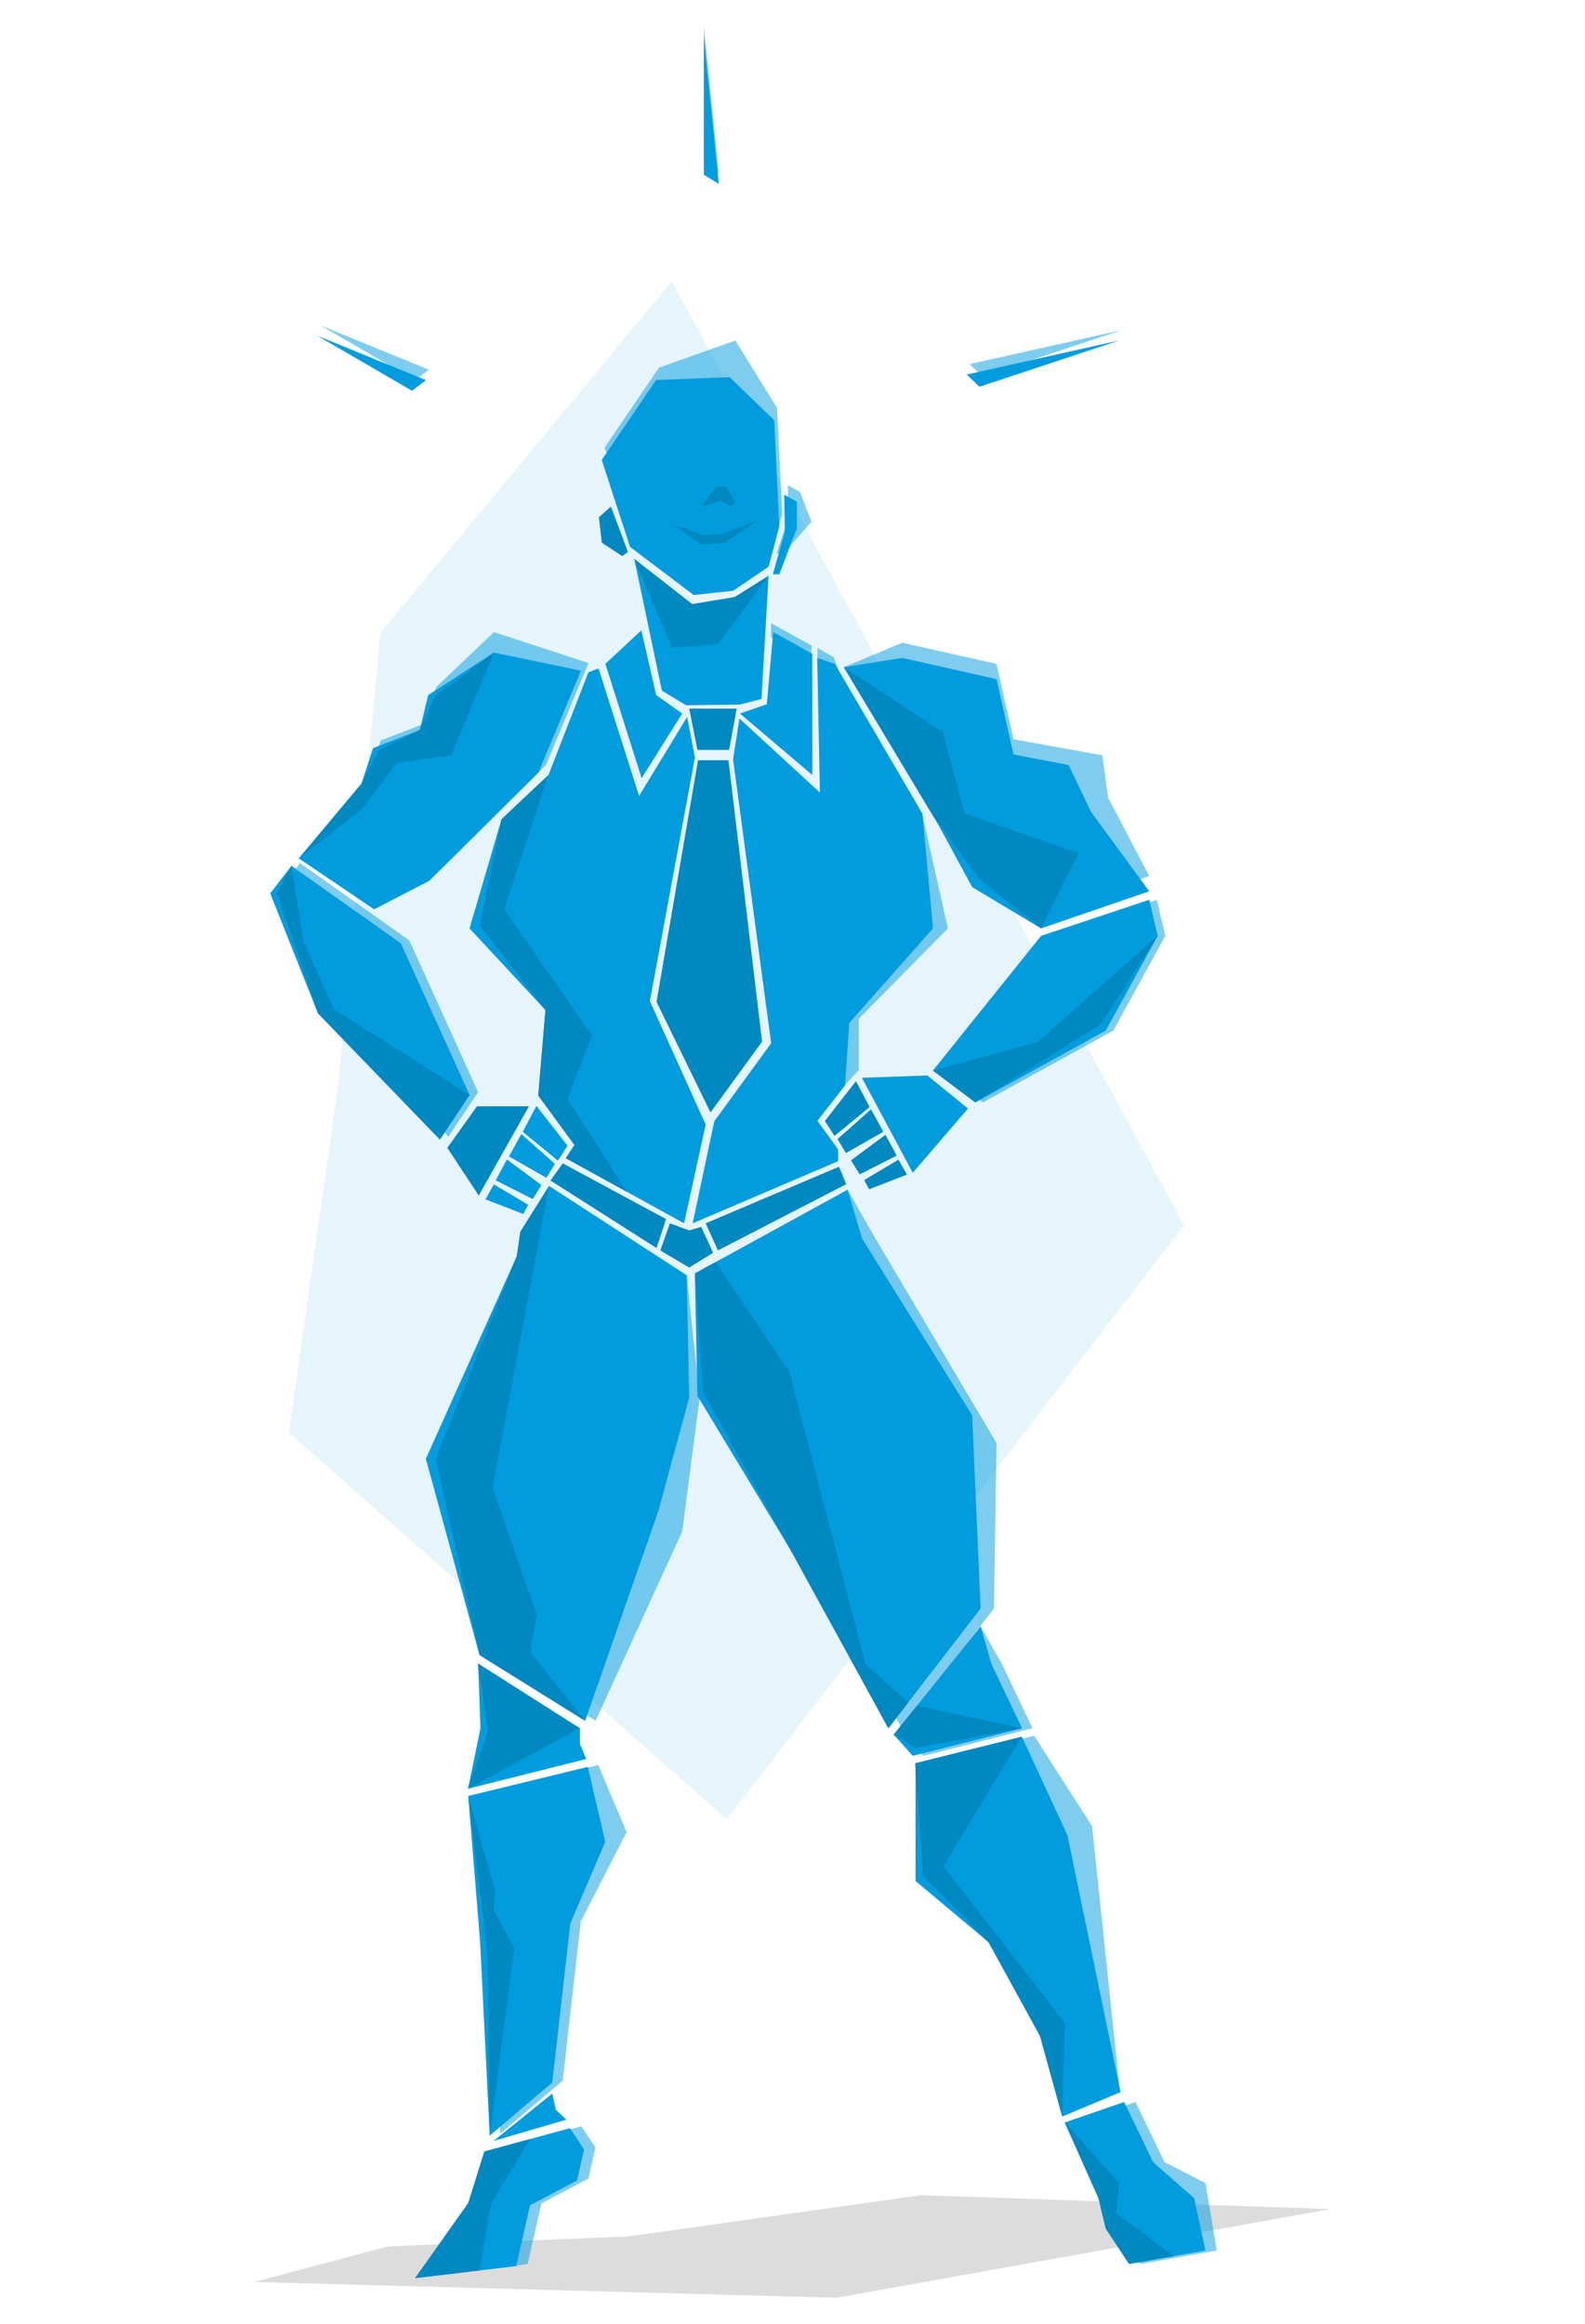<?xml version="1.0" encoding="utf-8"?>
<!-- Generator: Adobe Illustrator 17.0.0, SVG Export Plug-In . SVG Version: 6.00 Build 0)  -->
<!DOCTYPE svg PUBLIC "-//W3C//DTD SVG 1.1//EN" "http://www.w3.org/Graphics/SVG/1.1/DTD/svg11.dtd">
<svg version="1.1" id="Capa_1" xmlns="http://www.w3.org/2000/svg" xmlns:xlink="http://www.w3.org/1999/xlink" x="0px" y="0px"
	 width="307px" height="450px" viewBox="0 0 307 450" enable-background="new 0 0 307 450" xml:space="preserve">
<g>
	<path opacity="0.1" fill="#009CDE" enable-background="new    " d="M130.11,54.473l-56.44,68.11l-8.102,86.96l-9.607,67.842
		l84.82,74.837l88.542-114.988"/>
	<path opacity="0.5" fill="#BBBBBA" enable-background="new    " d="M49.27,441.804l112.777,3.052l95.683-17.17l-79.352-2.678
		l-56.553,7.965l-46.758,1.96"/>
	<path opacity="0.5" fill="#009CDE" enable-background="new    " d="M166.335,207.195v-9.945l17.266-17.5l-4.995-22.214
		l-1.368,19.267l-14.903,20.507v10.988l1.264,1.843 M80.348,73.625l2.71-2.053l-21.02-8.59 M136.335,31.802l2.894,1.788
		l-2.894-28.446 M190.255,72.85l-2.45-2.36l29.526-6.593 M113.987,128.37l-18.314-5.993l-11.26,10.717l-1.642,6.777l-9.037,3.493
		l-2.26,6.902l-12.118,14.457l14.582,9.858l10.68-5.52l21.153-20.974 M122.582,103.49l12.322,9.31l7.668-0.822l6.846-4.656
		l2.074-7.803l-0.98-20.54l-8.082-13.058l-14.782,5.255l-10.543,15.47 M152.585,93.944l2.39,1.335l2.208,5.767l-5.508,6.144h-1.25
		l2.317-7.222 M58.105,167.08l21.18,14.992l13.323,29.368l-5.752,8.626l-23.616-24.44l-9.242-23.207 M163.445,129.175l18.28,27.5
		l6.573,12.118l13.35,8.01l20.947-7.19l-7.955-15.152l-1.108-8.22l-17.224-3.12l-3.287-14.58l-18.28-4.107 M102.81,238.485
		l-0.688,4.725l-17.615,39.227l10.396,37.994l20.46,12.734l16.774-36.656l3.377-25.904l-2.502-23.693l-25.03-16.188 M112.603,411.66
		l2.738,4.107l-1.37,6.025l-9.104,4.792l-2.67,11.774l-19.58,2.327l10.286-14.514l3.132-9.992 M92.72,347.34l23.15-5.628l5.51,12.99
		l-8.893,17.32l-3.492,30.806l-12.117,10.27l-1.847-37.38 M208.442,410.93l11.502-3.97l5.615,11.64l7.92,4.04l2.21,13.073
		l-14.787,2.602l-4.52-6.845l-1.504-6.3 M178.823,339.94l-3.697-4.106l14.814-20.948l4.082,7.188l5.98,12.528 M137.171,246.542
		l27.008-16.206l5.338,9.38l23.504,39.674l-0.5,32.005l-17.87,23.207l-18.688-34.094l-18.3-30.273"/>
	<path fill="#009CDE" d="M79.795,75.65l2.71-2.052l-21.02-8.59 M136.335,33.828l2.894,1.79l-2.894-28.451 M189.702,74.876
		l-2.45-2.36l29.526-6.594 M122.852,108.21l5.356,25.508l4.666,2.824l10.43-0.135l4.19-1.087l1.37-23.824l-6.57,4.11l-8.217,1.367
		 M149.765,122.377l-1.242,13.972l-5.207,1.788l14.019,11.909v-23.452"/>
	<path fill="#009CDE" d="M124.221,122.04l2.875,12.527l5.042,3.57l-7.857,12.523l-7.03-22.14 M163.445,129.175l18.28,30.447
		l6.573,12.118l13.35,8.01l20.947-7.188L211.3,157.159l-4.313-9.04l-10.68-2.053l-3.286-14.58l-18.28-4.108 M112.515,129.843
		l-16.842-3.49l-12.732,8.214l-1.643,6.778l-9.036,3.49l-2.26,6.903l-12.117,14.457l14.58,9.857l10.682-5.52l21.152-20.972
		 M56.447,167.632l21.183,14.993l13.32,29.367l-5.75,8.627l-23.618-24.44l-9.242-23.208 M201.648,181.187l20.947-6.982l1.642,6.982
		l-10.062,18.344l-25.26,13.9l-8.217-6.16"/>
	<path opacity="0.5" fill="#009CDE" enable-background="new    " d="M203.12,181.187l20.947-6.982l1.644,6.982l-10.063,18.344
		l-25.26,13.9l-8.215-6.16"/>
	<path fill="#0088C1" d="M92.388,214.19l-5.75,8.04l6.09,9.226l9.724-17.266"/>
	<path fill="#009CDE" d="M179.633,208.223l7.847,6.394l-10.683,12.44l-9.858-18.39 M100.785,238.485l-0.688,4.725l-17.614,39.227
		l10.394,37.994l20.46,12.734l14.196-40.663l5.954-21.896l-0.474-23.693l-26.657-17.31 M134.593,246.542l29.586-16.206l2.76,9.38
		l21.36,34.3l1.64,37.38l-17.866,23.206l-18.69-34.094l-18.3-30.273 M92.605,322.074l19.73,12.528v3.08l1.22,2.875l-22.904,5.75
		l2.414-11.705 M176.797,339.94l-3.696-4.106l16.838-20.948l2.056,7.188l5.98,12.528 M90.693,347.708l23.15-5.627l3.394,14.497
		l-6.776,15.813l-3.49,30.805l-12.117,10.27l-1.852-37.377 M177.335,341.378l20.602-5.133l8.826,19.1l10.277,49.7l-11.288,4.724
		l-4.313-15.61l-9.895-18.072l-14.209-11.912"/>
	<path opacity="0.5" fill="#009CDE" enable-background="new    " d="M179.335,341.195l20.98-5.134l11.206,17.495l5.423,51.49
		l-11.244,4.682l-1.522-15.75l-10.266-18.074l-14.577-11.914"/>
	<path fill="#009CDE" d="M106.97,405.32l0.684,3.147l2.054,1.917l-14.103,4.11 M110.393,412.027l2.737,4.108l-1.368,6.025
		l-9.106,4.79l-2.668,11.776l-19.58,2.327l10.286-14.512l3.13-9.995 M206.233,410.93l11.502-3.97l5.614,11.64l7.94,6.983
		l2.192,10.13l-14.79,2.602l-4.516-6.845l-1.507-6.3 M122.029,105.883l12.325,9.31l7.665-0.82l6.846-4.656l2.074-7.804
		l-0.978-20.538l-8.626-8.352l-14.24,0.548l-10.54,15.472 M151.898,95.786l2.437,1.334v5.203l-3.396,8.867h-1.25l2.34-8.3"/>
	<path fill="#0088C1" d="M118.333,98.08l-2.328,2.05l0.55,4.93l3.97,2.602l1.095-0.823 M135.723,98.12l3.148-3.93h1.78l1.78,3.108
		l-0.958,0.802l-1.78-1.223 M146.857,100.67l-6.988,2.733l-3.823,0.193l-5.608-2.1l5.307,3.884l4.507-0.227 M141.091,147.19h-5.893
		l-8.033,46.78l10.456,21.403l9.985-13.697 M141.221,145.19l1.474-8h-9.2l1.59,8"/>
	<path fill="#009CDE" d="M133.095,138.787l-9.306,15.31l-7.858-24.677l-1.963,0.737l-7.735,19.89l-9.085,8.55L90.95,179.75
		l14.702,15.814l-1.398,16.523l7.012,9.595l-1.677,2.552l22.915,12.608l4.175-19.124l-10.805-23.9l8.726-47.14"/>
	<path fill="#009CDE" d="M178.665,157.536l-16.94-28.974l-3.44-1.183l0.53,26.075l-15.594-14.335l-1.233,7.857l7.378,55
		l-11.012,15.105l-4.192,19.76l28.173-12.031v-2.285l-4.003-5.524l5.34-6.86l0.817-12.087l16.217-18.303"/>
	<path fill="#0088C1" d="M108.995,225.24l-2.372,3.317l20.542,13.073l1.842-5.616 M136.68,236.842l2.364,5.248l24.858-12.822
		l-1.39-3.383 M129.745,236.842l3.742,1.383l2.332-0.69l2.304,5.016l-4.636,2.857l-5.587-3.317 M165.791,209.313l2.646,5.024
		l-6.8,5.584l-1.864-2.89 M168.703,214.776l2.398,4.335l-7.246,4.13l-1.636-2.698 M171.505,219.698l2.174,4.03l-7.166,3.632
		l-1.678-2.713 M174.032,224.518l1.63,2.895l-7.323,2.836l-0.95-1.78"/>
	<path fill="#009CDE" d="M103.901,214.1l-2.644,5.025l6.798,5.585l1.865-2.89 M100.989,219.564l-2.397,4.334l7.244,4.13l1.637-2.698
		 M98.185,224.485l-2.172,4.032l7.167,3.632l1.677-2.716 M95.658,229.306l-1.63,2.894l7.326,2.838l0.95-1.782"/>
	<path fill="#0088C1" d="M148.865,111.496l-9.79,13.202l-8.902,0.733l-7.32-17.22l11.225,8.763l8.216-1.368 M95.673,126.352
		l-8.285,19.887l-10.61,1.506l-6.7,8.99l-12.193,9.46l12.117-14.458l3.39-6.51l7.906-3.883l2.96-6.614 M163.445,129.175
		l19.15,12.553l4.265,15.745l22.07,7.736l-7.282,14.54l-11.963-9.57l-8.99-12.275 M56.447,167.632l2.275,14.478l6.015,13.36
		l26.213,16.522l-5.75,8.627l-23.618-24.44l-7.986-23.24 M106.233,150.046l-8.593,26.006l17.063,24.452l-4.783,12.155l11.46,18.062
		l-11.79-6.488l1.677-2.552l-7.013-9.595l1.397-16.523l-12.74-16.36l4.236-20.608 M180.698,207.27l8.216,6.16l24.25-15.075
		l11.072-17.168l-23.227,20.545 M92.877,320.43l-8.437-37.96l15.657-39.26l0.688-4.725l5.57-8.885l-10.944,58.44l8.556,24.55
		l-1.294,7.245l10.664,13.33 M92.563,322.074l19.686,12.528l-21.62,11.705l3.94-11.22 M90.693,347.708l5.198,18.295l-0.285,3.798
		l3.998,7.37l-4.75,36.294l-0.375-34.73 M93.825,416.545l-3.132,9.996l-10.286,14.513l12.462-1.48l2.278-13.032l7.51-12.403
		 M206.233,410.93l6.553,14.734l1.39,5.806l4.517,6.845l8.606-1.513l-11.067-8.317l0.536-5.846 M205.745,409.727l0.488-18.094
		l-23.516-30.313l15.18-25.08l-20.643,5.138l1.564,21.793l12.684,12.918l9.934,18.072 M173.101,335.834l4.504-5.603l20.37,4.372
		l-20.72,3.8 M175.865,329.674l-8.25-7.6l-14.73-56.502l-14.29-21.223l-4.002,2.192l1.596,23.082l16.9,30.396l18.984,34.582"/>
	<path opacity="0.5" fill="#009CDE" enable-background="new    " d="M149.335,123.406v-2.762l7.898,4.357l-0.275,3.316
		 M158.335,129.114v-3.683l3.167,1.843l0.76,2.147"/>
</g>
</svg>
